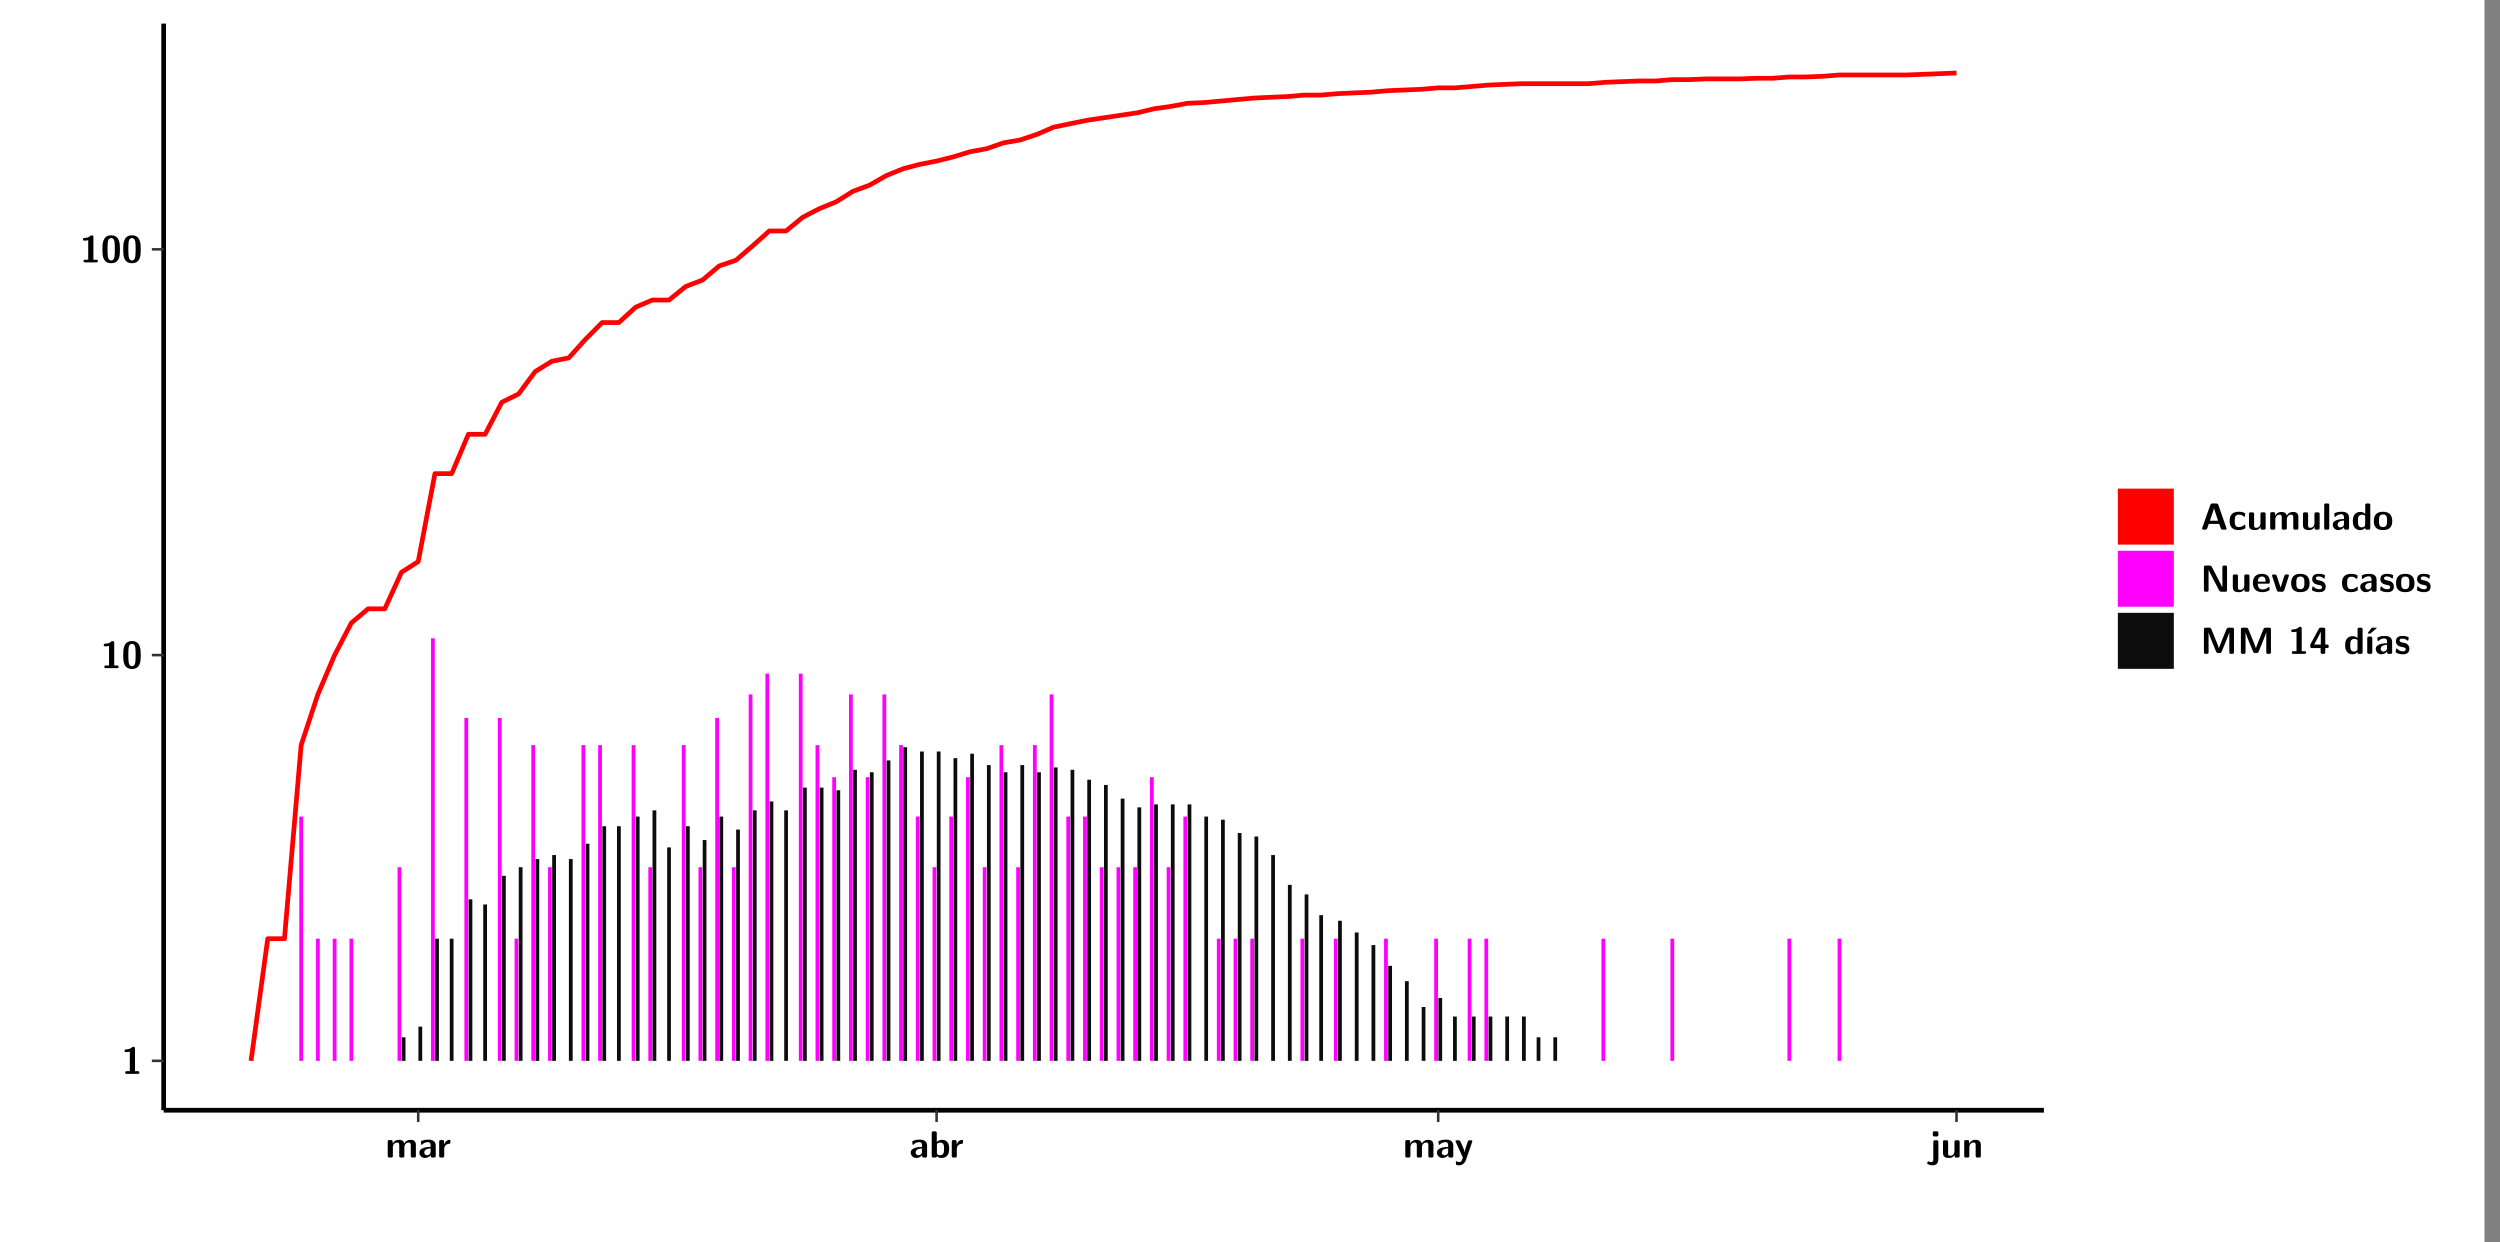 <?xml version="1.0" encoding="UTF-8"?>
<svg xmlns="http://www.w3.org/2000/svg" xmlns:xlink="http://www.w3.org/1999/xlink" width="579.653pt" height="288pt" viewBox="0 0 579.653 288" version="1.1">
<rect x="0" y="0" width="579.653" height="288" fill="#808080" stroke="none"/>
<defs>
<g>
<symbol overflow="visible" id="glyph0-0">
<path style="stroke:none;" d=""/>
</symbol>
<symbol overflow="visible" id="glyph0-1">
<path style="stroke:none;" d="M 3.109 -5.859 C 3.109 -6.016 3.109 -6.281 2.719 -6.281 C 2.547 -6.281 2.516 -6.266 2.406 -6.156 C 2.25 -6.016 1.922 -5.688 1.047 -5.672 C 0.891 -5.672 0.672 -5.609 0.672 -5.359 C 0.672 -5.047 0.969 -5.047 1.094 -5.047 C 1.344 -5.047 1.656 -5.078 1.906 -5.156 L 1.906 -0.625 L 1.234 -0.625 C 1.109 -0.625 0.812 -0.625 0.812 -0.312 C 0.812 0 1.109 0 1.234 0 L 3.719 0 C 3.828 0 4.141 0 4.141 -0.312 C 4.141 -0.625 3.828 -0.625 3.719 -0.625 L 3.109 -0.625 Z M 3.109 -5.859 "/>
</symbol>
<symbol overflow="visible" id="glyph0-2">
<path style="stroke:none;" d="M 4.438 -3 C 4.438 -4.203 4.438 -6.281 2.406 -6.281 C 0.375 -6.281 0.375 -4.219 0.375 -3 C 0.375 -1.812 0.375 0.188 2.406 0.188 C 4.438 0.188 4.438 -1.781 4.438 -3 Z M 2.406 -0.438 C 1.75 -0.438 1.656 -1.25 1.625 -1.484 C 1.562 -1.953 1.562 -2.766 1.562 -3.125 C 1.562 -3.641 1.562 -4.203 1.625 -4.641 C 1.641 -4.875 1.734 -5.641 2.406 -5.641 C 3.047 -5.641 3.156 -4.906 3.188 -4.734 C 3.25 -4.281 3.25 -3.594 3.25 -3.125 C 3.25 -2.625 3.25 -1.953 3.188 -1.469 C 3.156 -1.234 3.062 -0.438 2.406 -0.438 Z M 2.406 -0.438 "/>
</symbol>
<symbol overflow="visible" id="glyph0-3">
<path style="stroke:none;" d="M 7.062 -2.844 C 7.062 -3.75 6.672 -4.109 5.781 -4.109 C 5.156 -4.109 4.688 -3.828 4.359 -3.25 C 4.219 -4.078 3.484 -4.109 3.109 -4.109 C 2.938 -4.109 2.578 -4.109 2.188 -3.828 C 1.906 -3.625 1.734 -3.344 1.672 -3.203 L 1.672 -3.641 C 1.672 -3.922 1.609 -4.062 1.25 -4.062 L 0.953 -4.062 C 0.625 -4.062 0.531 -3.969 0.531 -3.641 L 0.531 -0.422 C 0.531 -0.109 0.625 0 0.953 0 L 1.297 0 C 1.625 0 1.719 -0.109 1.719 -0.422 L 1.719 -2.359 C 1.719 -3.141 2.25 -3.484 2.688 -3.484 C 3.109 -3.484 3.203 -3.297 3.203 -2.828 L 3.203 -0.422 C 3.203 -0.109 3.297 0 3.625 0 L 3.969 0 C 4.297 0 4.391 -0.109 4.391 -0.422 L 4.391 -2.359 C 4.391 -3.141 4.922 -3.484 5.359 -3.484 C 5.781 -3.484 5.875 -3.297 5.875 -2.828 L 5.875 -0.422 C 5.875 -0.109 5.969 0 6.297 0 L 6.641 0 C 6.984 0 7.062 -0.109 7.062 -0.422 Z M 7.062 -2.844 "/>
</symbol>
<symbol overflow="visible" id="glyph0-4">
<path style="stroke:none;" d="M 4.062 -2.766 C 4.062 -4.156 2.734 -4.156 2.297 -4.156 C 1.891 -4.156 1.453 -4.125 0.859 -3.891 C 0.672 -3.797 0.625 -3.781 0.625 -3.688 C 0.625 -3.625 0.688 -3.109 0.688 -3.047 C 0.703 -2.984 0.75 -2.938 0.812 -2.938 C 0.844 -2.938 0.875 -2.969 0.906 -3 C 1.281 -3.391 1.719 -3.578 2.266 -3.578 C 2.734 -3.578 2.875 -3.297 2.875 -2.781 L 2.875 -2.469 C 2.562 -2.469 0.266 -2.453 0.266 -1.172 C 0.266 -0.547 0.766 0.094 1.531 0.094 C 1.828 0.094 2.484 0.016 2.906 -0.594 L 2.906 -0.422 C 2.906 -0.141 2.969 0 3.328 0 L 3.641 0 C 3.984 0 4.062 -0.109 4.062 -0.422 Z M 2.875 -1.344 C 2.875 -0.531 2.047 -0.531 2.016 -0.531 C 1.641 -0.531 1.406 -0.844 1.406 -1.188 C 1.406 -2.047 2.625 -2.109 2.875 -2.109 Z M 2.875 -1.344 "/>
</symbol>
<symbol overflow="visible" id="glyph0-5">
<path style="stroke:none;" d="M 1.703 -2.016 C 1.703 -2.844 2.391 -3.188 2.938 -3.219 C 3.109 -3.234 3.125 -3.234 3.125 -3.469 L 3.125 -3.875 C 3.125 -4.047 3.125 -4.109 2.969 -4.109 C 2.719 -4.109 2.078 -4.031 1.672 -3.078 L 1.656 -3.078 L 1.656 -3.641 C 1.656 -3.922 1.594 -4.062 1.234 -4.062 L 0.953 -4.062 C 0.641 -4.062 0.531 -3.969 0.531 -3.641 L 0.531 -0.422 C 0.531 -0.109 0.625 0 0.953 0 L 1.281 0 C 1.609 0 1.703 -0.109 1.703 -0.422 Z M 1.703 -2.016 "/>
</symbol>
<symbol overflow="visible" id="glyph0-6">
<path style="stroke:none;" d="M 1.703 -5.656 C 1.703 -5.938 1.641 -6.078 1.281 -6.078 L 0.953 -6.078 C 0.641 -6.078 0.531 -5.984 0.531 -5.656 L 0.531 -0.422 C 0.531 -0.109 0.625 0 0.953 0 L 1.312 0 C 1.453 0 1.719 0 1.734 -0.344 C 2.125 0.094 2.578 0.094 2.719 0.094 C 4.578 0.094 4.578 -1.594 4.578 -2.031 C 4.578 -2.453 4.578 -4.109 2.938 -4.109 C 2.219 -4.109 1.781 -3.703 1.703 -3.625 Z M 1.734 -3.172 C 1.844 -3.281 2.109 -3.484 2.5 -3.484 C 3.391 -3.484 3.391 -2.672 3.391 -2.016 C 3.391 -1.375 3.391 -0.531 2.406 -0.531 C 2.047 -0.531 1.828 -0.75 1.734 -0.875 Z M 1.734 -3.172 "/>
</symbol>
<symbol overflow="visible" id="glyph0-7">
<path style="stroke:none;" d="M 4.109 -3.609 C 4.141 -3.719 4.141 -3.734 4.141 -3.781 C 4.141 -4.016 3.906 -4.016 3.797 -4.016 L 3.609 -4.016 C 3.469 -4.016 3.266 -4.016 3.141 -3.812 C 3.109 -3.766 2.406 -1.828 2.359 -1.25 L 2.344 -1.25 C 2.312 -1.672 1.953 -2.484 1.562 -3.328 C 1.328 -3.891 1.266 -4.016 0.828 -4.016 L 0.594 -4.016 C 0.469 -4.016 0.25 -4.016 0.25 -3.781 C 0.25 -3.75 0.281 -3.688 0.297 -3.641 L 1.953 0 C 1.891 0.188 1.859 0.281 1.828 0.375 C 1.734 0.656 1.578 1.047 1.109 1.047 C 0.812 1.047 0.609 0.922 0.516 0.875 C 0.469 0.844 0.453 0.828 0.422 0.828 C 0.391 0.828 0.312 0.859 0.312 0.969 C 0.312 1.031 0.375 1.641 0.391 1.672 C 0.469 1.781 0.953 1.797 1.094 1.797 C 2.172 1.797 2.609 0.766 2.672 0.547 Z M 4.109 -3.609 "/>
</symbol>
<symbol overflow="visible" id="glyph0-8">
<path style="stroke:none;" d="M 1.969 -5.672 C 1.969 -5.953 1.906 -6.094 1.547 -6.094 L 1.094 -6.094 C 0.766 -6.094 0.672 -5.984 0.672 -5.672 L 0.672 -5.312 C 0.672 -5.031 0.734 -4.891 1.094 -4.891 L 1.547 -4.891 C 1.875 -4.891 1.969 -5 1.969 -5.312 Z M 0.797 0.484 C 0.797 0.703 0.797 1.062 0.25 1.062 C 0.156 1.062 -0.094 1.031 -0.266 0.922 C -0.359 0.875 -0.375 0.875 -0.406 0.875 C -0.484 0.875 -0.5 0.922 -0.547 1.094 C -0.609 1.281 -0.625 1.359 -0.625 1.391 C -0.625 1.547 0.109 1.797 0.656 1.797 C 1.625 1.797 1.969 1.141 1.969 0.281 L 1.969 -3.594 C 1.969 -3.875 1.906 -4.016 1.547 -4.016 L 1.219 -4.016 C 0.891 -4.016 0.797 -3.906 0.797 -3.594 Z M 0.797 0.484 "/>
</symbol>
<symbol overflow="visible" id="glyph0-9">
<path style="stroke:none;" d="M 4.391 -3.594 C 4.391 -3.875 4.328 -4.016 3.969 -4.016 L 3.609 -4.016 C 3.281 -4.016 3.188 -3.906 3.188 -3.594 L 3.188 -1.516 C 3.188 -0.938 2.891 -0.438 2.266 -0.438 C 1.766 -0.438 1.719 -0.562 1.719 -1.031 L 1.719 -3.594 C 1.719 -3.875 1.656 -4.016 1.297 -4.016 L 0.953 -4.016 C 0.625 -4.016 0.531 -3.922 0.531 -3.594 L 0.531 -1.109 C 0.531 -0.172 1.031 0.094 1.953 0.094 C 2.188 0.094 2.812 0.094 3.219 -0.656 L 3.219 -0.422 C 3.219 -0.141 3.281 0 3.641 0 L 3.969 0 C 4.297 0 4.391 -0.109 4.391 -0.422 Z M 4.391 -3.594 "/>
</symbol>
<symbol overflow="visible" id="glyph0-10">
<path style="stroke:none;" d="M 4.391 -2.844 C 4.391 -3.75 4 -4.109 3.109 -4.109 C 2.188 -4.109 1.781 -3.438 1.672 -3.203 L 1.672 -3.641 C 1.672 -3.922 1.609 -4.062 1.25 -4.062 L 0.953 -4.062 C 0.625 -4.062 0.531 -3.969 0.531 -3.641 L 0.531 -0.422 C 0.531 -0.109 0.625 0 0.953 0 L 1.297 0 C 1.625 0 1.719 -0.109 1.719 -0.422 L 1.719 -2.359 C 1.719 -3.125 2.219 -3.484 2.688 -3.484 C 3.109 -3.484 3.188 -3.281 3.188 -2.828 L 3.188 -0.422 C 3.188 -0.141 3.25 0 3.609 0 L 3.969 0 C 4.297 0 4.391 -0.109 4.391 -0.422 Z M 4.391 -2.844 "/>
</symbol>
<symbol overflow="visible" id="glyph0-11">
<path style="stroke:none;" d="M 4.156 -5.703 C 4.031 -6.078 3.766 -6.078 3.594 -6.078 L 2.828 -6.078 C 2.641 -6.078 2.391 -6.078 2.266 -5.703 L 0.406 -0.406 C 0.375 -0.297 0.375 -0.281 0.375 -0.234 C 0.375 0 0.594 0 0.703 0 L 1.031 0 C 1.188 0 1.453 0 1.578 -0.344 L 1.922 -1.328 L 4.344 -1.328 L 4.641 -0.484 C 4.75 -0.172 4.812 0 5.234 0 L 5.703 0 C 5.828 0 6.047 0 6.047 -0.234 C 6.047 -0.281 6.047 -0.297 6 -0.406 Z M 2.812 -3.938 C 2.938 -4.328 3.062 -4.656 3.125 -4.969 L 3.141 -4.969 C 3.188 -4.766 3.188 -4.75 3.25 -4.547 L 4.078 -2.078 L 2.188 -2.078 Z M 2.812 -3.938 "/>
</symbol>
<symbol overflow="visible" id="glyph0-12">
<path style="stroke:none;" d="M 4 -0.438 C 4 -0.531 3.969 -0.938 3.953 -1.047 C 3.953 -1.078 3.938 -1.172 3.844 -1.172 C 3.812 -1.172 3.797 -1.172 3.703 -1.078 C 3.562 -0.953 3.141 -0.594 2.422 -0.594 C 1.516 -0.594 1.516 -1.469 1.516 -2.031 C 1.516 -2.75 1.562 -3.484 2.453 -3.484 C 3.031 -3.484 3.266 -3.344 3.578 -3.078 C 3.688 -2.984 3.703 -2.984 3.734 -2.984 C 3.828 -2.984 3.844 -3.062 3.844 -3.094 C 3.859 -3.172 3.953 -3.656 3.953 -3.703 C 3.953 -3.781 3.891 -3.812 3.75 -3.891 C 3.328 -4.078 3.062 -4.156 2.453 -4.156 C 1.141 -4.156 0.328 -3.547 0.328 -2.016 C 0.328 -0.562 1.078 0.094 2.406 0.094 C 2.641 0.094 3.172 0.094 3.75 -0.203 C 4 -0.344 4 -0.344 4 -0.438 Z M 4 -0.438 "/>
</symbol>
<symbol overflow="visible" id="glyph0-13">
<path style="stroke:none;" d="M 1.703 -5.656 C 1.703 -5.938 1.641 -6.078 1.281 -6.078 L 0.953 -6.078 C 0.641 -6.078 0.531 -5.984 0.531 -5.656 L 0.531 -0.422 C 0.531 -0.109 0.625 0 0.953 0 L 1.281 0 C 1.609 0 1.703 -0.109 1.703 -0.422 Z M 1.703 -5.656 "/>
</symbol>
<symbol overflow="visible" id="glyph0-14">
<path style="stroke:none;" d="M 4.375 -5.656 C 4.375 -5.938 4.312 -6.078 3.953 -6.078 L 3.625 -6.078 C 3.297 -6.078 3.203 -5.969 3.203 -5.656 L 3.203 -3.672 C 2.812 -4.047 2.375 -4.109 2.109 -4.109 C 0.328 -4.109 0.328 -2.422 0.328 -2 C 0.328 -1.594 0.328 0.094 2.062 0.094 C 2.422 0.094 2.812 -0.016 3.188 -0.406 C 3.188 -0.094 3.297 0 3.609 0 L 3.953 0 C 4.281 0 4.375 -0.109 4.375 -0.422 Z M 3.188 -1.094 C 3.188 -0.953 3.188 -0.875 2.922 -0.688 C 2.703 -0.547 2.5 -0.531 2.406 -0.531 C 1.516 -0.531 1.516 -1.344 1.516 -2 C 1.516 -2.656 1.516 -3.484 2.5 -3.484 C 2.75 -3.484 2.984 -3.391 3.188 -3.203 Z M 3.188 -1.094 "/>
</symbol>
<symbol overflow="visible" id="glyph0-15">
<path style="stroke:none;" d="M 4.547 -1.969 C 4.547 -3.406 3.844 -4.156 2.406 -4.156 C 0.953 -4.156 0.266 -3.391 0.266 -1.969 C 0.266 -0.547 1.031 0.094 2.406 0.094 C 3.781 0.094 4.547 -0.531 4.547 -1.969 Z M 2.406 -0.594 C 1.469 -0.594 1.469 -1.375 1.469 -2.078 C 1.469 -2.75 1.469 -3.531 2.406 -3.531 C 3.344 -3.531 3.344 -2.766 3.344 -2.078 C 3.344 -1.391 3.344 -0.594 2.406 -0.594 Z M 2.406 -0.594 "/>
</symbol>
<symbol overflow="visible" id="glyph0-16">
<path style="stroke:none;" d="M 2.656 -5.734 C 2.469 -6.078 2.203 -6.078 2.031 -6.078 L 1.219 -6.078 C 0.906 -6.078 0.797 -5.984 0.797 -5.656 L 0.797 -0.422 C 0.797 -0.109 0.891 0 1.219 0 L 1.453 0 C 1.781 0 1.875 -0.109 1.875 -0.422 L 1.875 -5.016 L 1.891 -5.016 L 4.297 -0.344 C 4.484 0 4.75 0 4.922 0 L 5.734 0 C 6.062 0 6.156 -0.109 6.156 -0.422 L 6.156 -5.656 C 6.156 -5.938 6.094 -6.078 5.734 -6.078 L 5.5 -6.078 C 5.156 -6.078 5.078 -5.969 5.078 -5.656 L 5.078 -1.062 L 5.062 -1.062 Z M 2.656 -5.734 "/>
</symbol>
<symbol overflow="visible" id="glyph0-17">
<path style="stroke:none;" d="M 3.781 -1.875 C 3.984 -1.875 4.203 -1.891 4.203 -2.281 C 4.203 -3.406 3.672 -4.156 2.359 -4.156 C 0.969 -4.156 0.266 -3.375 0.266 -2.047 C 0.266 -0.609 1.109 0.094 2.484 0.094 C 2.812 0.094 3.312 0.047 3.891 -0.234 C 4.078 -0.328 4.141 -0.359 4.141 -0.469 C 4.141 -0.531 4.125 -0.781 4.109 -0.844 C 4.078 -1.125 4.062 -1.125 3.984 -1.125 C 3.953 -1.125 3.938 -1.125 3.844 -1.047 C 3.328 -0.594 2.797 -0.531 2.516 -0.531 C 1.531 -0.531 1.422 -1.312 1.391 -1.875 Z M 1.406 -2.344 C 1.422 -2.875 1.609 -3.531 2.359 -3.531 C 3.062 -3.531 3.203 -3.031 3.219 -2.344 Z M 1.406 -2.344 "/>
</symbol>
<symbol overflow="visible" id="glyph0-18">
<path style="stroke:none;" d="M 4.109 -3.609 C 4.141 -3.719 4.141 -3.75 4.141 -3.766 C 4.141 -4.016 3.922 -4.016 3.797 -4.016 L 3.609 -4.016 C 3.25 -4.016 3.141 -3.891 3.062 -3.641 L 2.203 -0.984 L 1.328 -3.641 C 1.266 -3.828 1.203 -4.016 0.781 -4.016 L 0.578 -4.016 C 0.453 -4.016 0.234 -4.016 0.234 -3.766 C 0.234 -3.75 0.234 -3.719 0.266 -3.609 L 1.312 -0.375 C 1.438 0 1.703 0 1.859 0 L 2.5 0 C 2.672 0 2.938 0 3.062 -0.375 Z M 4.109 -3.609 "/>
</symbol>
<symbol overflow="visible" id="glyph0-19">
<path style="stroke:none;" d="M 3.469 -1.234 C 3.469 -1.734 3.203 -2.031 3.047 -2.172 C 2.703 -2.484 2.391 -2.547 2.031 -2.609 C 1.547 -2.703 1.188 -2.766 1.188 -3.109 C 1.188 -3.469 1.484 -3.547 1.828 -3.547 C 2.406 -3.547 2.719 -3.328 2.953 -3.125 C 3.047 -3.047 3.062 -3.047 3.094 -3.047 C 3.188 -3.047 3.203 -3.125 3.203 -3.156 C 3.219 -3.219 3.312 -3.719 3.312 -3.766 C 3.312 -3.906 2.844 -4.031 2.75 -4.062 C 2.406 -4.156 2.125 -4.156 1.891 -4.156 C 1.5 -4.156 0.328 -4.156 0.328 -2.906 C 0.328 -2.484 0.516 -2.219 0.75 -2 C 1.062 -1.734 1.406 -1.672 1.906 -1.562 C 2.156 -1.531 2.609 -1.453 2.609 -1.062 C 2.609 -0.656 2.266 -0.594 1.922 -0.594 C 1.531 -0.594 1.047 -0.703 0.625 -1.188 C 0.594 -1.234 0.562 -1.266 0.516 -1.266 C 0.422 -1.266 0.406 -1.188 0.391 -1.125 C 0.375 -1.016 0.266 -0.516 0.266 -0.422 C 0.266 -0.266 0.922 -0.062 0.922 -0.047 C 1.406 0.094 1.766 0.094 1.922 0.094 C 2.359 0.094 3.469 0.062 3.469 -1.234 Z M 3.469 -1.234 "/>
</symbol>
<symbol overflow="visible" id="glyph0-20">
<path style="stroke:none;" d="M 4.859 -2.859 C 4.688 -2.422 4.359 -1.609 4.281 -1.312 C 4.203 -1.625 3.844 -2.484 3.656 -2.953 L 2.531 -5.719 C 2.391 -6.078 2.109 -6.078 1.953 -6.078 L 1.219 -6.078 C 0.906 -6.078 0.797 -5.984 0.797 -5.656 L 0.797 -0.422 C 0.797 -0.109 0.891 0 1.219 0 L 1.453 0 C 1.781 0 1.875 -0.109 1.875 -0.422 L 1.875 -4.953 L 1.891 -4.953 C 1.984 -4.562 2.375 -3.578 2.578 -3.062 L 3.609 -0.562 C 3.766 -0.188 3.969 -0.188 4.266 -0.188 C 4.562 -0.188 4.781 -0.188 4.938 -0.562 L 6.062 -3.328 C 6.141 -3.531 6.625 -4.719 6.672 -4.953 L 6.688 -4.953 L 6.688 -0.422 C 6.688 -0.141 6.75 0 7.109 0 L 7.344 0 C 7.672 0 7.766 -0.109 7.766 -0.422 L 7.766 -5.656 C 7.766 -5.938 7.703 -6.078 7.344 -6.078 L 6.609 -6.078 C 6.391 -6.078 6.172 -6.062 6.016 -5.703 Z M 4.859 -2.859 "/>
</symbol>
<symbol overflow="visible" id="glyph0-21">
<path style="stroke:none;" d="M 0.344 -2.297 C 0.266 -2.172 0.266 -2.141 0.266 -1.984 L 0.266 -1.766 C 0.266 -1.484 0.328 -1.344 0.688 -1.344 L 2.672 -1.344 L 2.672 -0.422 C 2.672 -0.141 2.719 0 3.078 0 L 3.328 0 C 3.656 0 3.75 -0.109 3.75 -0.422 L 3.75 -1.344 L 4.125 -1.344 C 4.391 -1.344 4.547 -1.406 4.547 -1.75 C 4.547 -2.078 4.422 -2.172 4.125 -2.172 L 3.75 -2.172 L 3.75 -5.656 C 3.75 -5.984 3.656 -6.078 3.328 -6.078 L 2.688 -6.078 C 2.531 -6.078 2.391 -6.078 2.281 -5.875 Z M 1.188 -2.172 C 2.578 -4.75 2.672 -5.016 2.703 -5.156 L 2.719 -5.156 L 2.719 -2.172 Z M 1.188 -2.172 "/>
</symbol>
<symbol overflow="visible" id="glyph0-22">
<path style="stroke:none;" d="M 3.906 -5.844 C 3.953 -5.875 4 -5.922 4 -5.969 C 4 -6.078 3.906 -6.078 3.766 -6.078 L 3.047 -6.078 C 2.875 -6.078 2.859 -6.078 2.781 -5.984 L 2.031 -4.953 C 1.953 -4.859 1.953 -4.844 1.953 -4.828 C 1.953 -4.703 2.047 -4.703 2.188 -4.703 L 2.516 -4.703 Z M 3.906 -5.844 "/>
</symbol>
<symbol overflow="visible" id="glyph0-23">
<path style="stroke:none;" d="M 1.703 -3.594 C 1.703 -3.875 1.641 -4.016 1.281 -4.016 L 0.953 -4.016 C 0.641 -4.016 0.531 -3.922 0.531 -3.594 L 0.531 -0.422 C 0.531 -0.109 0.625 0 0.953 0 L 1.281 0 C 1.609 0 1.703 -0.109 1.703 -0.422 Z M 1.703 -3.594 "/>
</symbol>
</g>
<clipPath id="clip1">
  <path d="M 0 0 L 576.008 0 L 576.008 288 L 0 288 Z M 0 0 "/>
</clipPath>
<clipPath id="clip2">
  <path d="M 37.949 5.477 L 473.898 5.477 L 473.898 257.414 L 37.949 257.414 Z M 37.949 5.477 "/>
</clipPath>
</defs>
<g id="surface1">
<g clip-path="url(#clip1)" clip-rule="nonzero">
<path style="fill-rule:nonzero;fill:rgb(100%,100%,100%);fill-opacity:1;stroke-width:0.598;stroke-linecap:round;stroke-linejoin:round;stroke:rgb(100%,100%,100%);stroke-opacity:1;stroke-miterlimit:10;" d="M 0 0 L 0 288.004 L 576.008 288.004 L 576.008 0 Z M 0 0 " transform="matrix(1,0,0,-1,0,288)"/>
</g>
<g clip-path="url(#clip2)" clip-rule="nonzero">
<path style=" stroke:none;fill-rule:nonzero;fill:rgb(100%,100%,100%);fill-opacity:1;" d="M 37.949 257.414 L 37.949 5.477 L 473.898 5.477 L 473.898 257.414 Z M 37.949 257.414 "/>
</g>
<path style=" stroke:none;fill-rule:nonzero;fill:rgb(100%,0%,100%);fill-opacity:1;" d="M 69.391 245.969 L 69.391 189.328 L 70.266 189.328 L 70.266 245.969 Z M 69.391 245.969 "/>
<path style=" stroke:none;fill-rule:nonzero;fill:rgb(100%,0%,100%);fill-opacity:1;" d="M 73.277 245.969 L 73.277 217.645 L 74.145 217.645 L 74.145 245.969 Z M 73.277 245.969 "/>
<path style=" stroke:none;fill-rule:nonzero;fill:rgb(100%,0%,100%);fill-opacity:1;" d="M 77.152 245.969 L 77.152 217.645 L 78.02 217.645 L 78.02 245.969 Z M 77.152 245.969 "/>
<path style=" stroke:none;fill-rule:nonzero;fill:rgb(100%,0%,100%);fill-opacity:1;" d="M 81.027 245.969 L 81.027 217.645 L 81.895 217.645 L 81.895 245.969 Z M 81.027 245.969 "/>
<path style=" stroke:none;fill-rule:nonzero;fill:rgb(100%,0%,100%);fill-opacity:1;" d="M 92.176 245.969 L 92.176 201.074 L 93.043 201.074 L 93.043 245.969 Z M 92.176 245.969 "/>
<path style=" stroke:none;fill-rule:nonzero;fill:rgb(4.999%,4.999%,4.999%);fill-opacity:1;" d="M 93.141 245.969 L 93.141 240.508 L 94.02 240.508 L 94.02 245.969 Z M 93.141 245.969 "/>
<path style=" stroke:none;fill-rule:nonzero;fill:rgb(4.999%,4.999%,4.999%);fill-opacity:1;" d="M 97.016 245.969 L 97.016 238.035 L 97.895 238.035 L 97.895 245.969 Z M 97.016 245.969 "/>
<path style=" stroke:none;fill-rule:nonzero;fill:rgb(100%,0%,100%);fill-opacity:1;" d="M 99.926 245.969 L 99.926 147.992 L 100.805 147.992 L 100.805 245.969 Z M 99.926 245.969 "/>
<path style=" stroke:none;fill-rule:nonzero;fill:rgb(4.999%,4.999%,4.999%);fill-opacity:1;" d="M 100.895 245.969 L 100.895 217.645 L 101.77 217.645 L 101.77 245.969 Z M 100.895 245.969 "/>
<path style=" stroke:none;fill-rule:nonzero;fill:rgb(4.999%,4.999%,4.999%);fill-opacity:1;" d="M 104.289 245.969 L 104.289 217.645 L 105.156 217.645 L 105.156 245.969 Z M 104.289 245.969 "/>
<path style=" stroke:none;fill-rule:nonzero;fill:rgb(100%,0%,100%);fill-opacity:1;" d="M 107.676 245.969 L 107.676 166.465 L 108.555 166.465 L 108.555 245.969 Z M 107.676 245.969 "/>
<path style=" stroke:none;fill-rule:nonzero;fill:rgb(4.999%,4.999%,4.999%);fill-opacity:1;" d="M 108.652 245.969 L 108.652 208.527 L 109.52 208.527 L 109.52 245.969 Z M 108.652 245.969 "/>
<path style=" stroke:none;fill-rule:nonzero;fill:rgb(4.999%,4.999%,4.999%);fill-opacity:1;" d="M 112.043 245.969 L 112.043 209.711 L 112.918 209.711 L 112.918 245.969 Z M 112.043 245.969 "/>
<path style=" stroke:none;fill-rule:nonzero;fill:rgb(100%,0%,100%);fill-opacity:1;" d="M 115.438 245.969 L 115.438 166.465 L 116.305 166.465 L 116.305 245.969 Z M 115.438 245.969 "/>
<path style=" stroke:none;fill-rule:nonzero;fill:rgb(4.999%,4.999%,4.999%);fill-opacity:1;" d="M 116.406 245.969 L 116.406 203.066 L 117.273 203.066 L 117.273 245.969 Z M 116.406 245.969 "/>
<path style=" stroke:none;fill-rule:nonzero;fill:rgb(100%,0%,100%);fill-opacity:1;" d="M 119.312 245.969 L 119.312 217.645 L 120.18 217.645 L 120.18 245.969 Z M 119.312 245.969 "/>
<path style=" stroke:none;fill-rule:nonzero;fill:rgb(4.999%,4.999%,4.999%);fill-opacity:1;" d="M 120.281 245.969 L 120.281 201.074 L 121.156 201.074 L 121.156 245.969 Z M 120.281 245.969 "/>
<path style=" stroke:none;fill-rule:nonzero;fill:rgb(100%,0%,100%);fill-opacity:1;" d="M 123.191 245.969 L 123.191 172.762 L 124.055 172.762 L 124.055 245.969 Z M 123.191 245.969 "/>
<path style=" stroke:none;fill-rule:nonzero;fill:rgb(4.999%,4.999%,4.999%);fill-opacity:1;" d="M 124.156 245.969 L 124.156 199.184 L 125.031 199.184 L 125.031 245.969 Z M 124.156 245.969 "/>
<path style=" stroke:none;fill-rule:nonzero;fill:rgb(100%,0%,100%);fill-opacity:1;" d="M 127.066 245.969 L 127.066 201.074 L 127.941 201.074 L 127.941 245.969 Z M 127.066 245.969 "/>
<path style=" stroke:none;fill-rule:nonzero;fill:rgb(4.999%,4.999%,4.999%);fill-opacity:1;" d="M 128.031 245.969 L 128.031 198.254 L 128.91 198.254 L 128.91 245.969 Z M 128.031 245.969 "/>
<path style=" stroke:none;fill-rule:nonzero;fill:rgb(4.999%,4.999%,4.999%);fill-opacity:1;" d="M 131.906 245.969 L 131.906 199.184 L 132.785 199.184 L 132.785 245.969 Z M 131.906 245.969 "/>
<path style=" stroke:none;fill-rule:nonzero;fill:rgb(100%,0%,100%);fill-opacity:1;" d="M 134.816 245.969 L 134.816 172.762 L 135.691 172.762 L 135.691 245.969 Z M 134.816 245.969 "/>
<path style=" stroke:none;fill-rule:nonzero;fill:rgb(4.999%,4.999%,4.999%);fill-opacity:1;" d="M 135.793 245.969 L 135.793 195.625 L 136.66 195.625 L 136.66 245.969 Z M 135.793 245.969 "/>
<path style=" stroke:none;fill-rule:nonzero;fill:rgb(100%,0%,100%);fill-opacity:1;" d="M 138.691 245.969 L 138.691 172.762 L 139.57 172.762 L 139.57 245.969 Z M 138.691 245.969 "/>
<path style=" stroke:none;fill-rule:nonzero;fill:rgb(4.999%,4.999%,4.999%);fill-opacity:1;" d="M 139.668 245.969 L 139.668 191.57 L 140.535 191.57 L 140.535 245.969 Z M 139.668 245.969 "/>
<path style=" stroke:none;fill-rule:nonzero;fill:rgb(4.999%,4.999%,4.999%);fill-opacity:1;" d="M 143.055 245.969 L 143.055 191.57 L 143.934 191.57 L 143.934 245.969 Z M 143.055 245.969 "/>
<path style=" stroke:none;fill-rule:nonzero;fill:rgb(100%,0%,100%);fill-opacity:1;" d="M 146.453 245.969 L 146.453 172.762 L 147.32 172.762 L 147.32 245.969 Z M 146.453 245.969 "/>
<path style=" stroke:none;fill-rule:nonzero;fill:rgb(4.999%,4.999%,4.999%);fill-opacity:1;" d="M 147.418 245.969 L 147.418 189.328 L 148.297 189.328 L 148.297 245.969 Z M 147.418 245.969 "/>
<path style=" stroke:none;fill-rule:nonzero;fill:rgb(100%,0%,100%);fill-opacity:1;" d="M 150.328 245.969 L 150.328 201.074 L 151.195 201.074 L 151.195 245.969 Z M 150.328 245.969 "/>
<path style=" stroke:none;fill-rule:nonzero;fill:rgb(4.999%,4.999%,4.999%);fill-opacity:1;" d="M 151.293 245.969 L 151.293 187.895 L 152.172 187.895 L 152.172 245.969 Z M 151.293 245.969 "/>
<path style=" stroke:none;fill-rule:nonzero;fill:rgb(4.999%,4.999%,4.999%);fill-opacity:1;" d="M 154.691 245.969 L 154.691 196.48 L 155.559 196.48 L 155.559 245.969 Z M 154.691 245.969 "/>
<path style=" stroke:none;fill-rule:nonzero;fill:rgb(100%,0%,100%);fill-opacity:1;" d="M 158.078 245.969 L 158.078 172.762 L 158.957 172.762 L 158.957 245.969 Z M 158.078 245.969 "/>
<path style=" stroke:none;fill-rule:nonzero;fill:rgb(4.999%,4.999%,4.999%);fill-opacity:1;" d="M 159.047 245.969 L 159.047 191.57 L 159.922 191.57 L 159.922 245.969 Z M 159.047 245.969 "/>
<path style=" stroke:none;fill-rule:nonzero;fill:rgb(100%,0%,100%);fill-opacity:1;" d="M 161.953 245.969 L 161.953 201.074 L 162.832 201.074 L 162.832 245.969 Z M 161.953 245.969 "/>
<path style=" stroke:none;fill-rule:nonzero;fill:rgb(4.999%,4.999%,4.999%);fill-opacity:1;" d="M 162.93 245.969 L 162.93 194.777 L 163.797 194.777 L 163.797 245.969 Z M 162.93 245.969 "/>
<path style=" stroke:none;fill-rule:nonzero;fill:rgb(100%,0%,100%);fill-opacity:1;" d="M 165.832 245.969 L 165.832 166.465 L 166.707 166.465 L 166.707 245.969 Z M 165.832 245.969 "/>
<path style=" stroke:none;fill-rule:nonzero;fill:rgb(4.999%,4.999%,4.999%);fill-opacity:1;" d="M 166.805 245.969 L 166.805 189.328 L 167.672 189.328 L 167.672 245.969 Z M 166.805 245.969 "/>
<path style=" stroke:none;fill-rule:nonzero;fill:rgb(100%,0%,100%);fill-opacity:1;" d="M 169.715 245.969 L 169.715 201.074 L 170.582 201.074 L 170.582 245.969 Z M 169.715 245.969 "/>
<path style=" stroke:none;fill-rule:nonzero;fill:rgb(4.999%,4.999%,4.999%);fill-opacity:1;" d="M 170.684 245.969 L 170.684 192.348 L 171.551 192.348 L 171.551 245.969 Z M 170.684 245.969 "/>
<path style=" stroke:none;fill-rule:nonzero;fill:rgb(100%,0%,100%);fill-opacity:1;" d="M 173.59 245.969 L 173.59 161.004 L 174.457 161.004 L 174.457 245.969 Z M 173.59 245.969 "/>
<path style=" stroke:none;fill-rule:nonzero;fill:rgb(4.999%,4.999%,4.999%);fill-opacity:1;" d="M 174.559 245.969 L 174.559 187.895 L 175.434 187.895 L 175.434 245.969 Z M 174.559 245.969 "/>
<path style=" stroke:none;fill-rule:nonzero;fill:rgb(100%,0%,100%);fill-opacity:1;" d="M 177.469 245.969 L 177.469 156.191 L 178.332 156.191 L 178.332 245.969 Z M 177.469 245.969 "/>
<path style=" stroke:none;fill-rule:nonzero;fill:rgb(4.999%,4.999%,4.999%);fill-opacity:1;" d="M 178.434 245.969 L 178.434 185.832 L 179.309 185.832 L 179.309 245.969 Z M 178.434 245.969 "/>
<path style=" stroke:none;fill-rule:nonzero;fill:rgb(4.999%,4.999%,4.999%);fill-opacity:1;" d="M 181.832 245.969 L 181.832 187.895 L 182.695 187.895 L 182.695 245.969 Z M 181.832 245.969 "/>
<path style=" stroke:none;fill-rule:nonzero;fill:rgb(100%,0%,100%);fill-opacity:1;" d="M 185.219 245.969 L 185.219 156.191 L 186.094 156.191 L 186.094 245.969 Z M 185.219 245.969 "/>
<path style=" stroke:none;fill-rule:nonzero;fill:rgb(4.999%,4.999%,4.999%);fill-opacity:1;" d="M 186.184 245.969 L 186.184 182.613 L 187.062 182.613 L 187.062 245.969 Z M 186.184 245.969 "/>
<path style=" stroke:none;fill-rule:nonzero;fill:rgb(100%,0%,100%);fill-opacity:1;" d="M 189.094 245.969 L 189.094 172.762 L 189.969 172.762 L 189.969 245.969 Z M 189.094 245.969 "/>
<path style=" stroke:none;fill-rule:nonzero;fill:rgb(4.999%,4.999%,4.999%);fill-opacity:1;" d="M 190.07 245.969 L 190.07 182.613 L 190.938 182.613 L 190.938 245.969 Z M 190.07 245.969 "/>
<path style=" stroke:none;fill-rule:nonzero;fill:rgb(100%,0%,100%);fill-opacity:1;" d="M 192.969 245.969 L 192.969 180.203 L 193.844 180.203 L 193.844 245.969 Z M 192.969 245.969 "/>
<path style=" stroke:none;fill-rule:nonzero;fill:rgb(4.999%,4.999%,4.999%);fill-opacity:1;" d="M 193.945 245.969 L 193.945 183.23 L 194.812 183.23 L 194.812 245.969 Z M 193.945 245.969 "/>
<path style=" stroke:none;fill-rule:nonzero;fill:rgb(100%,0%,100%);fill-opacity:1;" d="M 196.855 245.969 L 196.855 161.004 L 197.723 161.004 L 197.723 245.969 Z M 196.855 245.969 "/>
<path style=" stroke:none;fill-rule:nonzero;fill:rgb(4.999%,4.999%,4.999%);fill-opacity:1;" d="M 197.82 245.969 L 197.82 178.488 L 198.688 178.488 L 198.688 245.969 Z M 197.82 245.969 "/>
<path style=" stroke:none;fill-rule:nonzero;fill:rgb(100%,0%,100%);fill-opacity:1;" d="M 200.73 245.969 L 200.73 180.203 L 201.598 180.203 L 201.598 245.969 Z M 200.73 245.969 "/>
<path style=" stroke:none;fill-rule:nonzero;fill:rgb(4.999%,4.999%,4.999%);fill-opacity:1;" d="M 201.695 245.969 L 201.695 179.059 L 202.562 179.059 L 202.562 245.969 Z M 201.695 245.969 "/>
<path style=" stroke:none;fill-rule:nonzero;fill:rgb(100%,0%,100%);fill-opacity:1;" d="M 204.605 245.969 L 204.605 161.004 L 205.473 161.004 L 205.473 245.969 Z M 204.605 245.969 "/>
<path style=" stroke:none;fill-rule:nonzero;fill:rgb(4.999%,4.999%,4.999%);fill-opacity:1;" d="M 205.57 245.969 L 205.57 176.316 L 206.449 176.316 L 206.449 245.969 Z M 205.57 245.969 "/>
<path style=" stroke:none;fill-rule:nonzero;fill:rgb(100%,0%,100%);fill-opacity:1;" d="M 208.48 245.969 L 208.48 172.762 L 209.348 172.762 L 209.348 245.969 Z M 208.48 245.969 "/>
<path style=" stroke:none;fill-rule:nonzero;fill:rgb(4.999%,4.999%,4.999%);fill-opacity:1;" d="M 209.449 245.969 L 209.449 173.25 L 210.324 173.25 L 210.324 245.969 Z M 209.449 245.969 "/>
<path style=" stroke:none;fill-rule:nonzero;fill:rgb(100%,0%,100%);fill-opacity:1;" d="M 212.355 245.969 L 212.355 189.328 L 213.234 189.328 L 213.234 245.969 Z M 212.355 245.969 "/>
<path style=" stroke:none;fill-rule:nonzero;fill:rgb(4.999%,4.999%,4.999%);fill-opacity:1;" d="M 213.324 245.969 L 213.324 174.246 L 214.199 174.246 L 214.199 245.969 Z M 213.324 245.969 "/>
<path style=" stroke:none;fill-rule:nonzero;fill:rgb(100%,0%,100%);fill-opacity:1;" d="M 216.23 245.969 L 216.23 201.074 L 217.109 201.074 L 217.109 245.969 Z M 216.23 245.969 "/>
<path style=" stroke:none;fill-rule:nonzero;fill:rgb(4.999%,4.999%,4.999%);fill-opacity:1;" d="M 217.207 245.969 L 217.207 174.246 L 218.074 174.246 L 218.074 245.969 Z M 217.207 245.969 "/>
<path style=" stroke:none;fill-rule:nonzero;fill:rgb(100%,0%,100%);fill-opacity:1;" d="M 220.109 245.969 L 220.109 189.328 L 220.984 189.328 L 220.984 245.969 Z M 220.109 245.969 "/>
<path style=" stroke:none;fill-rule:nonzero;fill:rgb(4.999%,4.999%,4.999%);fill-opacity:1;" d="M 221.082 245.969 L 221.082 175.789 L 221.949 175.789 L 221.949 245.969 Z M 221.082 245.969 "/>
<path style=" stroke:none;fill-rule:nonzero;fill:rgb(100%,0%,100%);fill-opacity:1;" d="M 223.984 245.969 L 223.984 180.203 L 224.859 180.203 L 224.859 245.969 Z M 223.984 245.969 "/>
<path style=" stroke:none;fill-rule:nonzero;fill:rgb(4.999%,4.999%,4.999%);fill-opacity:1;" d="M 224.961 245.969 L 224.961 174.754 L 225.824 174.754 L 225.824 245.969 Z M 224.961 245.969 "/>
<path style=" stroke:none;fill-rule:nonzero;fill:rgb(100%,0%,100%);fill-opacity:1;" d="M 227.867 245.969 L 227.867 201.074 L 228.734 201.074 L 228.734 245.969 Z M 227.867 245.969 "/>
<path style=" stroke:none;fill-rule:nonzero;fill:rgb(4.999%,4.999%,4.999%);fill-opacity:1;" d="M 228.836 245.969 L 228.836 177.395 L 229.703 177.395 L 229.703 245.969 Z M 228.836 245.969 "/>
<path style=" stroke:none;fill-rule:nonzero;fill:rgb(100%,0%,100%);fill-opacity:1;" d="M 231.742 245.969 L 231.742 172.762 L 232.609 172.762 L 232.609 245.969 Z M 231.742 245.969 "/>
<path style=" stroke:none;fill-rule:nonzero;fill:rgb(4.999%,4.999%,4.999%);fill-opacity:1;" d="M 232.711 245.969 L 232.711 179.059 L 233.586 179.059 L 233.586 245.969 Z M 232.711 245.969 "/>
<path style=" stroke:none;fill-rule:nonzero;fill:rgb(100%,0%,100%);fill-opacity:1;" d="M 235.621 245.969 L 235.621 201.074 L 236.484 201.074 L 236.484 245.969 Z M 235.621 245.969 "/>
<path style=" stroke:none;fill-rule:nonzero;fill:rgb(4.999%,4.999%,4.999%);fill-opacity:1;" d="M 236.586 245.969 L 236.586 177.395 L 237.461 177.395 L 237.461 245.969 Z M 236.586 245.969 "/>
<path style=" stroke:none;fill-rule:nonzero;fill:rgb(100%,0%,100%);fill-opacity:1;" d="M 239.496 245.969 L 239.496 172.762 L 240.371 172.762 L 240.371 245.969 Z M 239.496 245.969 "/>
<path style=" stroke:none;fill-rule:nonzero;fill:rgb(4.999%,4.999%,4.999%);fill-opacity:1;" d="M 240.461 245.969 L 240.461 179.059 L 241.34 179.059 L 241.34 245.969 Z M 240.461 245.969 "/>
<path style=" stroke:none;fill-rule:nonzero;fill:rgb(100%,0%,100%);fill-opacity:1;" d="M 243.371 245.969 L 243.371 161.004 L 244.246 161.004 L 244.246 245.969 Z M 243.371 245.969 "/>
<path style=" stroke:none;fill-rule:nonzero;fill:rgb(4.999%,4.999%,4.999%);fill-opacity:1;" d="M 244.336 245.969 L 244.336 177.941 L 245.215 177.941 L 245.215 245.969 Z M 244.336 245.969 "/>
<path style=" stroke:none;fill-rule:nonzero;fill:rgb(100%,0%,100%);fill-opacity:1;" d="M 247.246 245.969 L 247.246 189.328 L 248.121 189.328 L 248.121 245.969 Z M 247.246 245.969 "/>
<path style=" stroke:none;fill-rule:nonzero;fill:rgb(4.999%,4.999%,4.999%);fill-opacity:1;" d="M 248.223 245.969 L 248.223 178.488 L 249.09 178.488 L 249.09 245.969 Z M 248.223 245.969 "/>
<path style=" stroke:none;fill-rule:nonzero;fill:rgb(100%,0%,100%);fill-opacity:1;" d="M 251.121 245.969 L 251.121 189.328 L 252 189.328 L 252 245.969 Z M 251.121 245.969 "/>
<path style=" stroke:none;fill-rule:nonzero;fill:rgb(4.999%,4.999%,4.999%);fill-opacity:1;" d="M 252.098 245.969 L 252.098 180.789 L 252.965 180.789 L 252.965 245.969 Z M 252.098 245.969 "/>
<path style=" stroke:none;fill-rule:nonzero;fill:rgb(100%,0%,100%);fill-opacity:1;" d="M 255.008 245.969 L 255.008 201.074 L 255.875 201.074 L 255.875 245.969 Z M 255.008 245.969 "/>
<path style=" stroke:none;fill-rule:nonzero;fill:rgb(4.999%,4.999%,4.999%);fill-opacity:1;" d="M 255.973 245.969 L 255.973 181.996 L 256.84 181.996 L 256.84 245.969 Z M 255.973 245.969 "/>
<path style=" stroke:none;fill-rule:nonzero;fill:rgb(100%,0%,100%);fill-opacity:1;" d="M 258.883 245.969 L 258.883 201.074 L 259.75 201.074 L 259.75 245.969 Z M 258.883 245.969 "/>
<path style=" stroke:none;fill-rule:nonzero;fill:rgb(4.999%,4.999%,4.999%);fill-opacity:1;" d="M 259.848 245.969 L 259.848 185.164 L 260.727 185.164 L 260.727 245.969 Z M 259.848 245.969 "/>
<path style=" stroke:none;fill-rule:nonzero;fill:rgb(100%,0%,100%);fill-opacity:1;" d="M 262.758 245.969 L 262.758 201.074 L 263.625 201.074 L 263.625 245.969 Z M 262.758 245.969 "/>
<path style=" stroke:none;fill-rule:nonzero;fill:rgb(4.999%,4.999%,4.999%);fill-opacity:1;" d="M 263.723 245.969 L 263.723 187.195 L 264.602 187.195 L 264.602 245.969 Z M 263.723 245.969 "/>
<path style=" stroke:none;fill-rule:nonzero;fill:rgb(100%,0%,100%);fill-opacity:1;" d="M 266.633 245.969 L 266.633 180.203 L 267.512 180.203 L 267.512 245.969 Z M 266.633 245.969 "/>
<path style=" stroke:none;fill-rule:nonzero;fill:rgb(4.999%,4.999%,4.999%);fill-opacity:1;" d="M 267.602 245.969 L 267.602 186.508 L 268.477 186.508 L 268.477 245.969 Z M 267.602 245.969 "/>
<path style=" stroke:none;fill-rule:nonzero;fill:rgb(100%,0%,100%);fill-opacity:1;" d="M 270.508 245.969 L 270.508 201.074 L 271.387 201.074 L 271.387 245.969 Z M 270.508 245.969 "/>
<path style=" stroke:none;fill-rule:nonzero;fill:rgb(4.999%,4.999%,4.999%);fill-opacity:1;" d="M 271.477 245.969 L 271.477 186.508 L 272.352 186.508 L 272.352 245.969 Z M 271.477 245.969 "/>
<path style=" stroke:none;fill-rule:nonzero;fill:rgb(100%,0%,100%);fill-opacity:1;" d="M 274.383 245.969 L 274.383 189.328 L 275.262 189.328 L 275.262 245.969 Z M 274.383 245.969 "/>
<path style=" stroke:none;fill-rule:nonzero;fill:rgb(4.999%,4.999%,4.999%);fill-opacity:1;" d="M 275.359 245.969 L 275.359 186.508 L 276.227 186.508 L 276.227 245.969 Z M 275.359 245.969 "/>
<path style=" stroke:none;fill-rule:nonzero;fill:rgb(4.999%,4.999%,4.999%);fill-opacity:1;" d="M 279.238 245.969 L 279.238 189.328 L 280.102 189.328 L 280.102 245.969 Z M 279.238 245.969 "/>
<path style=" stroke:none;fill-rule:nonzero;fill:rgb(100%,0%,100%);fill-opacity:1;" d="M 282.145 245.969 L 282.145 217.645 L 283.012 217.645 L 283.012 245.969 Z M 282.145 245.969 "/>
<path style=" stroke:none;fill-rule:nonzero;fill:rgb(4.999%,4.999%,4.999%);fill-opacity:1;" d="M 283.113 245.969 L 283.113 190.055 L 283.98 190.055 L 283.98 245.969 Z M 283.113 245.969 "/>
<path style=" stroke:none;fill-rule:nonzero;fill:rgb(100%,0%,100%);fill-opacity:1;" d="M 286.02 245.969 L 286.02 217.645 L 286.887 217.645 L 286.887 245.969 Z M 286.02 245.969 "/>
<path style=" stroke:none;fill-rule:nonzero;fill:rgb(4.999%,4.999%,4.999%);fill-opacity:1;" d="M 286.988 245.969 L 286.988 193.145 L 287.863 193.145 L 287.863 245.969 Z M 286.988 245.969 "/>
<path style=" stroke:none;fill-rule:nonzero;fill:rgb(100%,0%,100%);fill-opacity:1;" d="M 289.898 245.969 L 289.898 217.645 L 290.762 217.645 L 290.762 245.969 Z M 289.898 245.969 "/>
<path style=" stroke:none;fill-rule:nonzero;fill:rgb(4.999%,4.999%,4.999%);fill-opacity:1;" d="M 290.863 245.969 L 290.863 193.953 L 291.738 193.953 L 291.738 245.969 Z M 290.863 245.969 "/>
<path style=" stroke:none;fill-rule:nonzero;fill:rgb(4.999%,4.999%,4.999%);fill-opacity:1;" d="M 294.738 245.969 L 294.738 198.254 L 295.617 198.254 L 295.617 245.969 Z M 294.738 245.969 "/>
<path style=" stroke:none;fill-rule:nonzero;fill:rgb(4.999%,4.999%,4.999%);fill-opacity:1;" d="M 298.613 245.969 L 298.613 205.168 L 299.492 205.168 L 299.492 245.969 Z M 298.613 245.969 "/>
<path style=" stroke:none;fill-rule:nonzero;fill:rgb(100%,0%,100%);fill-opacity:1;" d="M 301.523 245.969 L 301.523 217.645 L 302.398 217.645 L 302.398 245.969 Z M 301.523 245.969 "/>
<path style=" stroke:none;fill-rule:nonzero;fill:rgb(4.999%,4.999%,4.999%);fill-opacity:1;" d="M 302.5 245.969 L 302.5 207.383 L 303.367 207.383 L 303.367 245.969 Z M 302.5 245.969 "/>
<path style=" stroke:none;fill-rule:nonzero;fill:rgb(4.999%,4.999%,4.999%);fill-opacity:1;" d="M 305.887 245.969 L 305.887 212.191 L 306.762 212.191 L 306.762 245.969 Z M 305.887 245.969 "/>
<path style=" stroke:none;fill-rule:nonzero;fill:rgb(100%,0%,100%);fill-opacity:1;" d="M 309.285 245.969 L 309.285 217.645 L 310.152 217.645 L 310.152 245.969 Z M 309.285 245.969 "/>
<path style=" stroke:none;fill-rule:nonzero;fill:rgb(4.999%,4.999%,4.999%);fill-opacity:1;" d="M 310.25 245.969 L 310.25 213.488 L 311.117 213.488 L 311.117 245.969 Z M 310.25 245.969 "/>
<path style=" stroke:none;fill-rule:nonzero;fill:rgb(4.999%,4.999%,4.999%);fill-opacity:1;" d="M 314.125 245.969 L 314.125 216.207 L 315.004 216.207 L 315.004 245.969 Z M 314.125 245.969 "/>
<path style=" stroke:none;fill-rule:nonzero;fill:rgb(4.999%,4.999%,4.999%);fill-opacity:1;" d="M 318 245.969 L 318 219.129 L 318.879 219.129 L 318.879 245.969 Z M 318 245.969 "/>
<path style=" stroke:none;fill-rule:nonzero;fill:rgb(100%,0%,100%);fill-opacity:1;" d="M 320.91 245.969 L 320.91 217.645 L 321.789 217.645 L 321.789 245.969 Z M 320.91 245.969 "/>
<path style=" stroke:none;fill-rule:nonzero;fill:rgb(4.999%,4.999%,4.999%);fill-opacity:1;" d="M 321.879 245.969 L 321.879 223.938 L 322.754 223.938 L 322.754 245.969 Z M 321.879 245.969 "/>
<path style=" stroke:none;fill-rule:nonzero;fill:rgb(4.999%,4.999%,4.999%);fill-opacity:1;" d="M 325.754 245.969 L 325.754 227.496 L 326.629 227.496 L 326.629 245.969 Z M 325.754 245.969 "/>
<path style=" stroke:none;fill-rule:nonzero;fill:rgb(4.999%,4.999%,4.999%);fill-opacity:1;" d="M 329.637 245.969 L 329.637 233.484 L 330.504 233.484 L 330.504 245.969 Z M 329.637 245.969 "/>
<path style=" stroke:none;fill-rule:nonzero;fill:rgb(100%,0%,100%);fill-opacity:1;" d="M 332.539 245.969 L 332.539 217.645 L 333.414 217.645 L 333.414 245.969 Z M 332.539 245.969 "/>
<path style=" stroke:none;fill-rule:nonzero;fill:rgb(4.999%,4.999%,4.999%);fill-opacity:1;" d="M 333.512 245.969 L 333.512 231.391 L 334.379 231.391 L 334.379 245.969 Z M 333.512 245.969 "/>
<path style=" stroke:none;fill-rule:nonzero;fill:rgb(4.999%,4.999%,4.999%);fill-opacity:1;" d="M 336.902 245.969 L 336.902 235.695 L 337.777 235.695 L 337.777 245.969 Z M 336.902 245.969 "/>
<path style=" stroke:none;fill-rule:nonzero;fill:rgb(100%,0%,100%);fill-opacity:1;" d="M 340.297 245.969 L 340.297 217.645 L 341.164 217.645 L 341.164 245.969 Z M 340.297 245.969 "/>
<path style=" stroke:none;fill-rule:nonzero;fill:rgb(4.999%,4.999%,4.999%);fill-opacity:1;" d="M 341.266 245.969 L 341.266 235.695 L 342.141 235.695 L 342.141 245.969 Z M 341.266 245.969 "/>
<path style=" stroke:none;fill-rule:nonzero;fill:rgb(100%,0%,100%);fill-opacity:1;" d="M 344.172 245.969 L 344.172 217.645 L 345.039 217.645 L 345.039 245.969 Z M 344.172 245.969 "/>
<path style=" stroke:none;fill-rule:nonzero;fill:rgb(4.999%,4.999%,4.999%);fill-opacity:1;" d="M 345.141 245.969 L 345.141 235.695 L 346.016 235.695 L 346.016 245.969 Z M 345.141 245.969 "/>
<path style=" stroke:none;fill-rule:nonzero;fill:rgb(4.999%,4.999%,4.999%);fill-opacity:1;" d="M 349.016 245.969 L 349.016 235.695 L 349.891 235.695 L 349.891 245.969 Z M 349.016 245.969 "/>
<path style=" stroke:none;fill-rule:nonzero;fill:rgb(4.999%,4.999%,4.999%);fill-opacity:1;" d="M 352.891 245.969 L 352.891 235.695 L 353.77 235.695 L 353.77 245.969 Z M 352.891 245.969 "/>
<path style=" stroke:none;fill-rule:nonzero;fill:rgb(4.999%,4.999%,4.999%);fill-opacity:1;" d="M 356.289 245.969 L 356.289 240.508 L 357.156 240.508 L 357.156 245.969 Z M 356.289 245.969 "/>
<path style=" stroke:none;fill-rule:nonzero;fill:rgb(4.999%,4.999%,4.999%);fill-opacity:1;" d="M 360.164 245.969 L 360.164 240.508 L 361.039 240.508 L 361.039 245.969 Z M 360.164 245.969 "/>
<path style=" stroke:none;fill-rule:nonzero;fill:rgb(100%,0%,100%);fill-opacity:1;" d="M 371.312 245.969 L 371.312 217.645 L 372.18 217.645 L 372.18 245.969 Z M 371.312 245.969 "/>
<path style=" stroke:none;fill-rule:nonzero;fill:rgb(100%,0%,100%);fill-opacity:1;" d="M 387.301 245.969 L 387.301 217.645 L 388.18 217.645 L 388.18 245.969 Z M 387.301 245.969 "/>
<path style=" stroke:none;fill-rule:nonzero;fill:rgb(100%,0%,100%);fill-opacity:1;" d="M 414.441 245.969 L 414.441 217.645 L 415.316 217.645 L 415.316 245.969 Z M 414.441 245.969 "/>
<path style=" stroke:none;fill-rule:nonzero;fill:rgb(100%,0%,100%);fill-opacity:1;" d="M 426.066 245.969 L 426.066 217.645 L 426.945 217.645 L 426.945 245.969 Z M 426.066 245.969 "/>
<path style="fill:none;stroke-width:1.096;stroke-linecap:butt;stroke-linejoin:round;stroke:rgb(100%,0%,0%);stroke-opacity:1;stroke-miterlimit:10;" d="M 58.203 42.031 L 62.078 70.355 L 65.953 70.355 L 69.828 115.238 L 73.703 126.996 L 77.59 136.113 L 81.465 143.562 L 85.34 146.832 L 89.215 146.832 L 93.094 155.32 L 96.969 157.789 L 100.844 178.184 L 104.73 178.184 L 108.605 187.301 L 112.48 187.301 L 116.355 194.742 L 120.23 196.645 L 124.105 201.867 L 127.98 204.246 L 131.867 205.016 L 135.742 209.316 L 139.617 213.215 L 143.492 213.215 L 147.371 216.77 L 151.246 218.434 L 155.121 218.434 L 159.004 221.582 L 162.883 223.066 L 166.758 226.336 L 170.633 227.66 L 174.508 230.996 L 178.383 234.453 L 182.258 234.453 L 186.145 237.641 L 190.02 239.633 L 193.895 241.219 L 197.77 243.641 L 201.645 245.086 L 205.523 247.297 L 209.398 248.879 L 213.273 249.895 L 217.16 250.652 L 221.035 251.629 L 224.91 252.816 L 228.785 253.523 L 232.66 254.879 L 236.535 255.547 L 240.41 256.84 L 244.297 258.516 L 248.172 259.32 L 252.047 260.109 L 255.922 260.695 L 259.801 261.273 L 263.676 261.84 L 267.551 262.777 L 271.438 263.324 L 275.312 264.043 L 279.188 264.223 L 283.062 264.57 L 286.938 264.922 L 290.812 265.27 L 294.688 265.449 L 298.574 265.617 L 302.449 265.957 L 306.324 265.957 L 310.199 266.293 L 314.078 266.465 L 317.953 266.633 L 321.828 266.973 L 325.711 267.133 L 329.59 267.301 L 333.465 267.629 L 337.34 267.629 L 341.215 267.949 L 345.09 268.277 L 348.965 268.438 L 352.852 268.598 L 368.352 268.598 L 372.23 268.914 L 376.105 269.074 L 379.988 269.223 L 383.867 269.223 L 387.742 269.543 L 391.617 269.543 L 395.492 269.703 L 403.242 269.703 L 407.129 269.852 L 411.004 269.852 L 414.879 270.16 L 418.754 270.16 L 422.629 270.309 L 426.508 270.617 L 442.02 270.617 L 445.895 270.77 L 449.77 270.918 L 453.645 271.078 " transform="matrix(1,0,0,-1,0,288)"/>
<path style="fill:none;stroke-width:1.096;stroke-linecap:butt;stroke-linejoin:round;stroke:rgb(0%,0%,0%);stroke-opacity:1;stroke-miterlimit:10;" d="M 37.949 30.586 L 37.949 282.523 " transform="matrix(1,0,0,-1,0,288)"/>
<g style="fill:rgb(0%,0%,0%);fill-opacity:1;">
  <use xlink:href="#glyph0-1" x="28.194" y="248.986"/>
</g>
<g style="fill:rgb(0%,0%,0%);fill-opacity:1;">
  <use xlink:href="#glyph0-1" x="23.372" y="154.919"/>
  <use xlink:href="#glyph0-2" x="28.194" y="154.919"/>
</g>
<g style="fill:rgb(0%,0%,0%);fill-opacity:1;">
  <use xlink:href="#glyph0-1" x="18.55" y="60.842"/>
  <use xlink:href="#glyph0-2" x="23.372" y="60.842"/>
  <use xlink:href="#glyph0-2" x="28.194" y="60.842"/>
</g>
<path style="fill:none;stroke-width:0.598;stroke-linecap:butt;stroke-linejoin:round;stroke:rgb(20%,20%,20%);stroke-opacity:1;stroke-miterlimit:10;" d="M 35.207 42.031 L 37.949 42.031 " transform="matrix(1,0,0,-1,0,288)"/>
<path style="fill:none;stroke-width:0.598;stroke-linecap:butt;stroke-linejoin:round;stroke:rgb(20%,20%,20%);stroke-opacity:1;stroke-miterlimit:10;" d="M 35.207 136.113 L 37.949 136.113 " transform="matrix(1,0,0,-1,0,288)"/>
<path style="fill:none;stroke-width:0.598;stroke-linecap:butt;stroke-linejoin:round;stroke:rgb(20%,20%,20%);stroke-opacity:1;stroke-miterlimit:10;" d="M 35.207 230.191 L 37.949 230.191 " transform="matrix(1,0,0,-1,0,288)"/>
<path style="fill:none;stroke-width:1.096;stroke-linecap:butt;stroke-linejoin:round;stroke:rgb(0%,0%,0%);stroke-opacity:1;stroke-miterlimit:10;" d="M 37.949 30.586 L 473.898 30.586 " transform="matrix(1,0,0,-1,0,288)"/>
<path style="fill:none;stroke-width:0.598;stroke-linecap:butt;stroke-linejoin:round;stroke:rgb(20%,20%,20%);stroke-opacity:1;stroke-miterlimit:10;" d="M 96.969 27.848 L 96.969 30.586 " transform="matrix(1,0,0,-1,0,288)"/>
<path style="fill:none;stroke-width:0.598;stroke-linecap:butt;stroke-linejoin:round;stroke:rgb(20%,20%,20%);stroke-opacity:1;stroke-miterlimit:10;" d="M 217.16 27.848 L 217.16 30.586 " transform="matrix(1,0,0,-1,0,288)"/>
<path style="fill:none;stroke-width:0.598;stroke-linecap:butt;stroke-linejoin:round;stroke:rgb(20%,20%,20%);stroke-opacity:1;stroke-miterlimit:10;" d="M 333.465 27.848 L 333.465 30.586 " transform="matrix(1,0,0,-1,0,288)"/>
<path style="fill:none;stroke-width:0.598;stroke-linecap:butt;stroke-linejoin:round;stroke:rgb(20%,20%,20%);stroke-opacity:1;stroke-miterlimit:10;" d="M 453.645 27.848 L 453.645 30.586 " transform="matrix(1,0,0,-1,0,288)"/>
<g style="fill:rgb(0%,0%,0%);fill-opacity:1;">
  <use xlink:href="#glyph0-3" x="89.368" y="268.394"/>
  <use xlink:href="#glyph0-4" x="96.966" y="268.394"/>
</g>
<g style="fill:rgb(0%,0%,0%);fill-opacity:1;">
  <use xlink:href="#glyph0-5" x="101.297" y="268.394"/>
</g>
<g style="fill:rgb(0%,0%,0%);fill-opacity:1;">
  <use xlink:href="#glyph0-4" x="210.897" y="268.394"/>
  <use xlink:href="#glyph0-6" x="215.5" y="268.394"/>
</g>
<g style="fill:rgb(0%,0%,0%);fill-opacity:1;">
  <use xlink:href="#glyph0-5" x="220.147" y="268.394"/>
</g>
<g style="fill:rgb(0%,0%,0%);fill-opacity:1;">
  <use xlink:href="#glyph0-3" x="325.301" y="268.394"/>
  <use xlink:href="#glyph0-4" x="332.899" y="268.394"/>
</g>
<g style="fill:rgb(0%,0%,0%);fill-opacity:1;">
  <use xlink:href="#glyph0-7" x="337.23" y="268.394"/>
</g>
<g style="fill:rgb(0%,0%,0%);fill-opacity:1;">
  <use xlink:href="#glyph0-8" x="447.465" y="268.394"/>
  <use xlink:href="#glyph0-9" x="449.973" y="268.394"/>
  <use xlink:href="#glyph0-10" x="454.892" y="268.394"/>
</g>
<path style=" stroke:none;fill-rule:nonzero;fill:rgb(100%,100%,100%);fill-opacity:1;" d="M 484.859 161.262 L 484.859 101.625 L 570.527 101.625 L 570.527 161.262 Z M 484.859 161.262 "/>
<path style=" stroke:none;fill-rule:nonzero;fill:rgb(100%,0%,0%);fill-opacity:1;" d="M 491.047 126.273 L 491.047 113.293 L 504.027 113.293 L 504.027 126.273 Z M 491.047 126.273 "/>
<path style=" stroke:none;fill-rule:nonzero;fill:rgb(100%,0%,100%);fill-opacity:1;" d="M 491.047 140.68 L 491.047 127.699 L 504.027 127.699 L 504.027 140.68 Z M 491.047 140.68 "/>
<path style=" stroke:none;fill-rule:nonzero;fill:rgb(4.999%,4.999%,4.999%);fill-opacity:1;" d="M 491.047 155.078 L 491.047 142.094 L 504.027 142.094 L 504.027 155.078 Z M 491.047 155.078 "/>
<g style="fill:rgb(0%,0%,0%);fill-opacity:1;">
  <use xlink:href="#glyph0-11" x="510.207" y="122.809"/>
  <use xlink:href="#glyph0-12" x="516.636" y="122.809"/>
  <use xlink:href="#glyph0-9" x="520.922" y="122.809"/>
  <use xlink:href="#glyph0-3" x="525.841" y="122.809"/>
  <use xlink:href="#glyph0-9" x="533.44" y="122.809"/>
  <use xlink:href="#glyph0-13" x="538.359" y="122.809"/>
  <use xlink:href="#glyph0-4" x="540.6" y="122.809"/>
  <use xlink:href="#glyph0-14" x="545.203" y="122.809"/>
  <use xlink:href="#glyph0-15" x="550.122" y="122.809"/>
</g>
<g style="fill:rgb(0%,0%,0%);fill-opacity:1;">
  <use xlink:href="#glyph0-16" x="510.207" y="137.205"/>
  <use xlink:href="#glyph0-9" x="517.172" y="137.205"/>
  <use xlink:href="#glyph0-17" x="522.092" y="137.205"/>
  <use xlink:href="#glyph0-18" x="526.573" y="137.205"/>
  <use xlink:href="#glyph0-15" x="530.956" y="137.205"/>
  <use xlink:href="#glyph0-19" x="535.778" y="137.205"/>
</g>
<g style="fill:rgb(0%,0%,0%);fill-opacity:1;">
  <use xlink:href="#glyph0-12" x="542.693" y="137.205"/>
  <use xlink:href="#glyph0-4" x="546.979" y="137.205"/>
  <use xlink:href="#glyph0-19" x="551.582" y="137.205"/>
  <use xlink:href="#glyph0-15" x="555.279" y="137.205"/>
  <use xlink:href="#glyph0-19" x="560.1" y="137.205"/>
</g>
<g style="fill:rgb(0%,0%,0%);fill-opacity:1;">
  <use xlink:href="#glyph0-20" x="510.207" y="151.611"/>
  <use xlink:href="#glyph0-20" x="518.779" y="151.611"/>
</g>
<g style="fill:rgb(0%,0%,0%);fill-opacity:1;">
  <use xlink:href="#glyph0-1" x="530.569" y="151.611"/>
  <use xlink:href="#glyph0-21" x="535.391" y="151.611"/>
</g>
<g style="fill:rgb(0%,0%,0%);fill-opacity:1;">
  <use xlink:href="#glyph0-14" x="543.422" y="151.611"/>
</g>
<g style="fill:rgb(0%,0%,0%);fill-opacity:1;">
  <use xlink:href="#glyph0-22" x="547.052" y="151.611"/>
</g>
<g style="fill:rgb(0%,0%,0%);fill-opacity:1;">
  <use xlink:href="#glyph0-23" x="548.341" y="151.611"/>
  <use xlink:href="#glyph0-4" x="550.582" y="151.611"/>
  <use xlink:href="#glyph0-19" x="555.185" y="151.611"/>
</g>
</g>
</svg>
